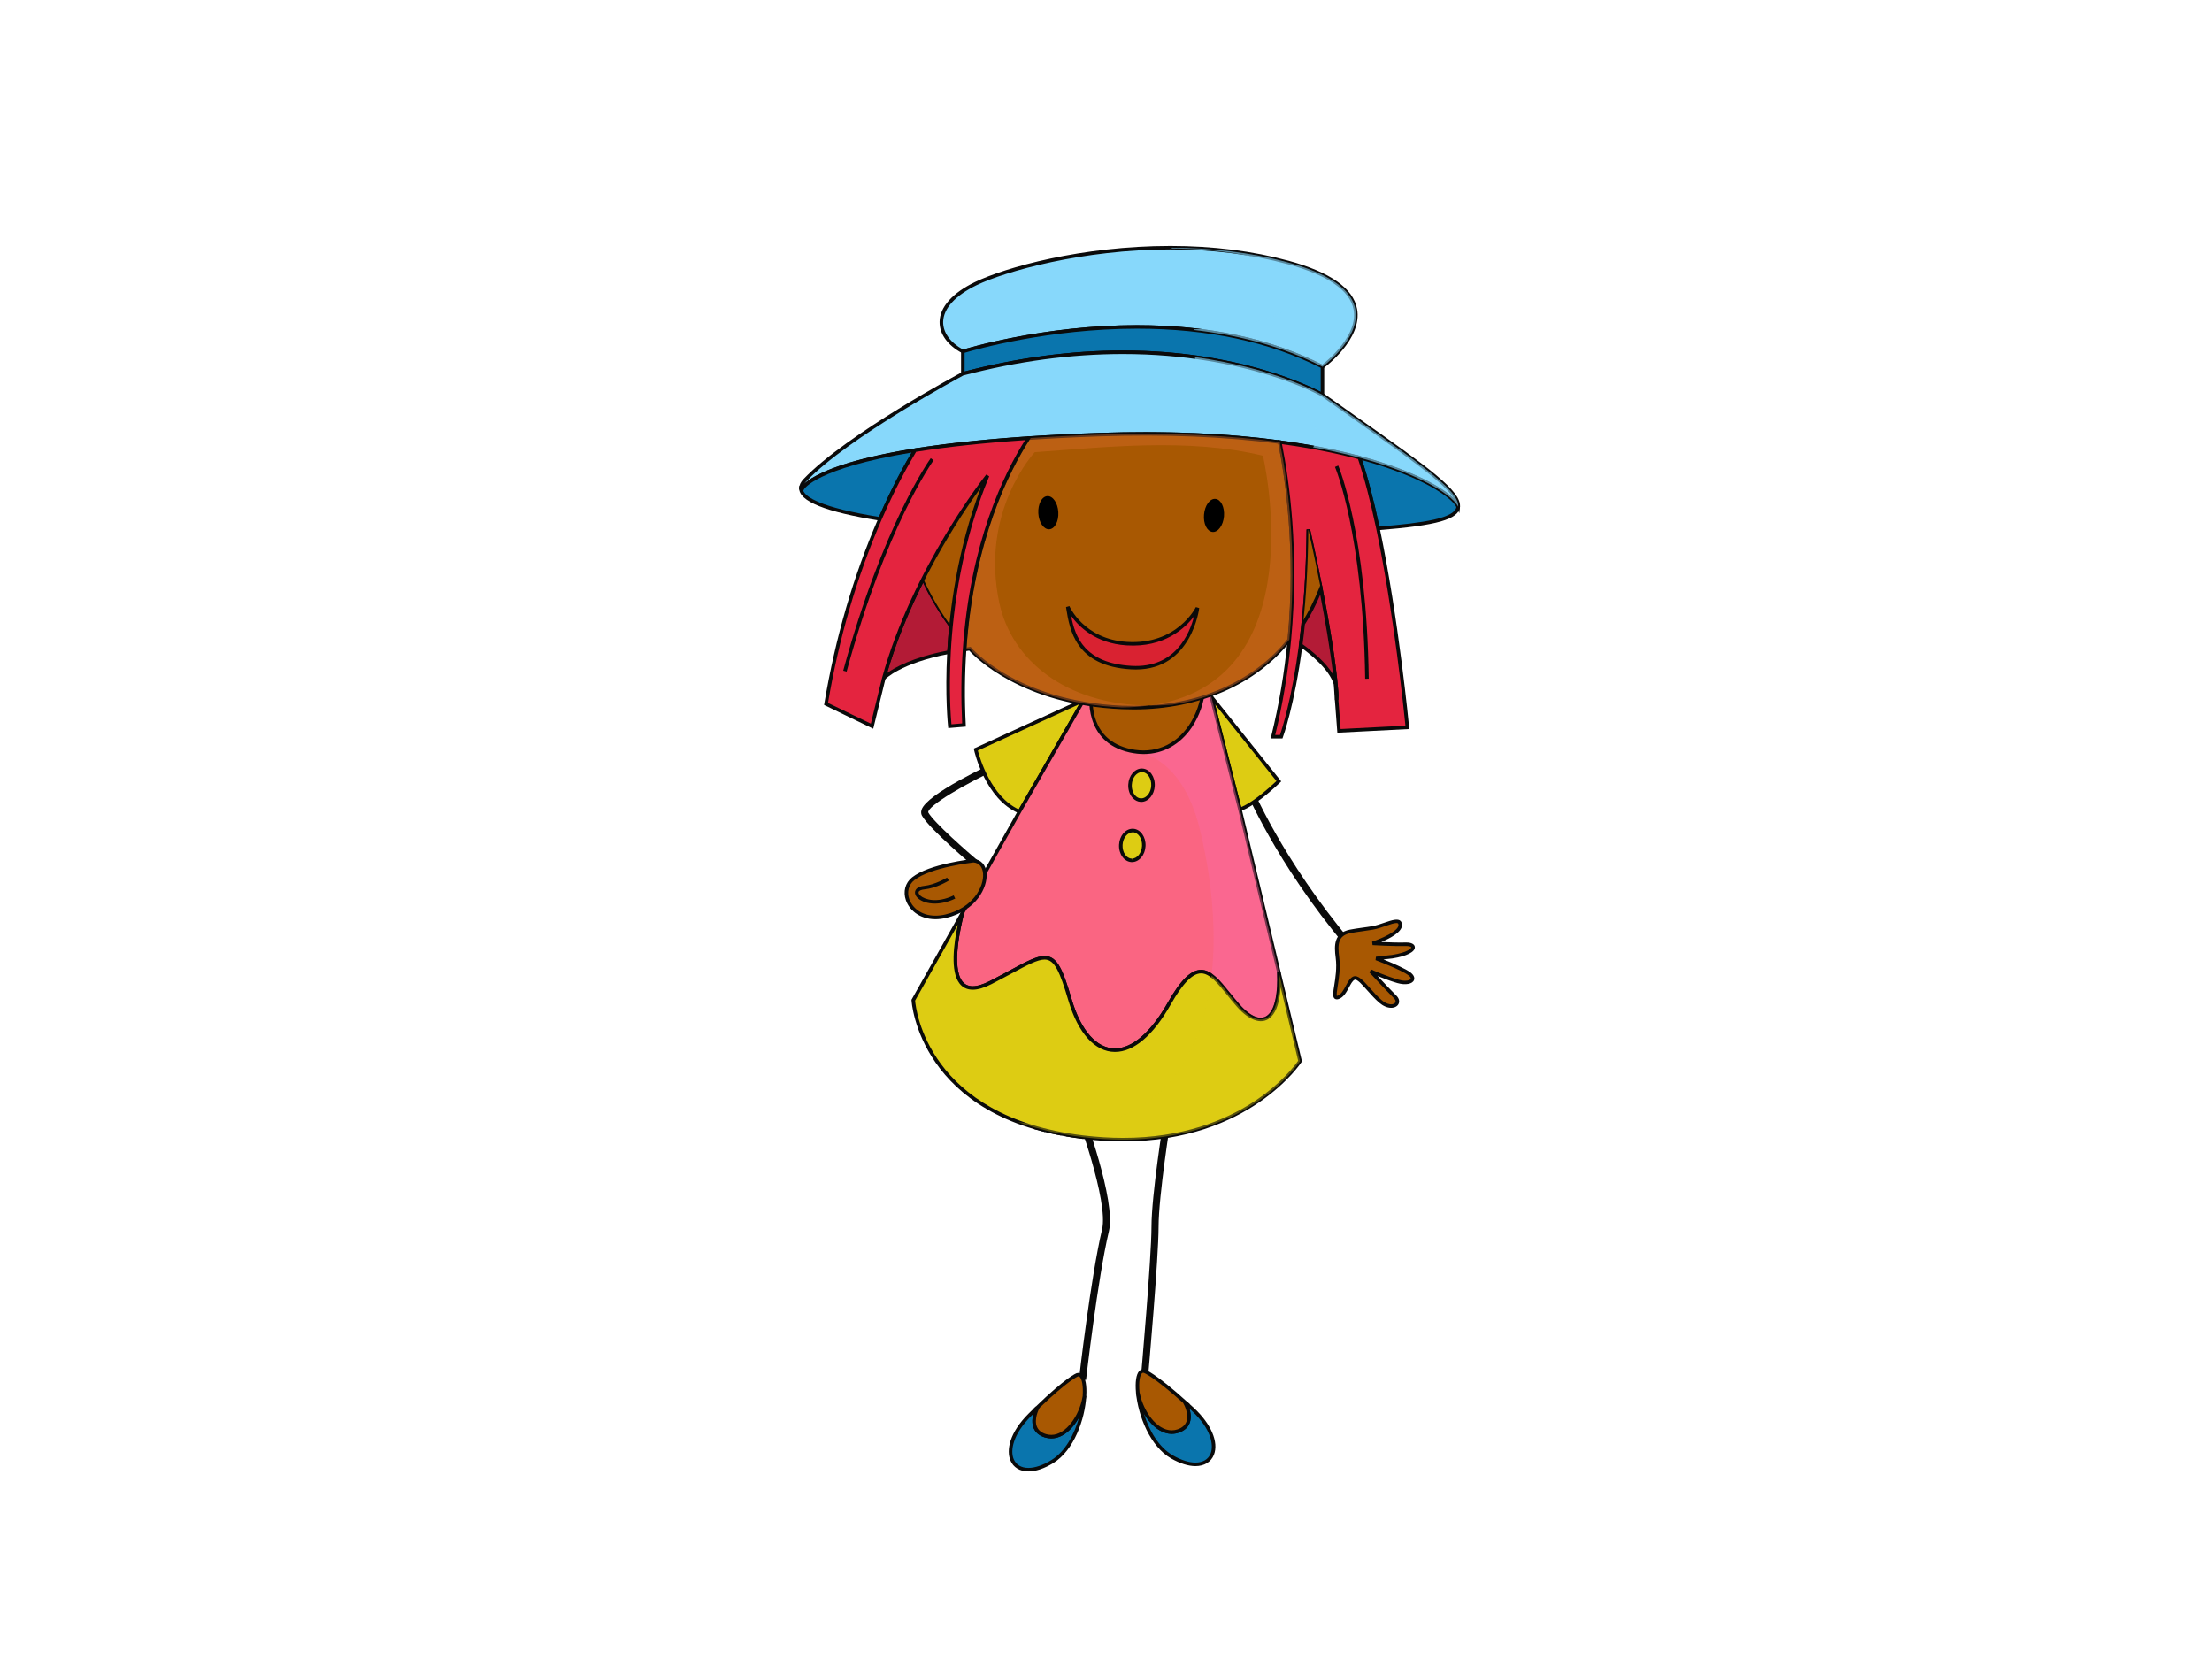 <?xml version="1.0" encoding="utf-8"?>
<!-- Generator: Adobe Illustrator 17.0.0, SVG Export Plug-In . SVG Version: 6.00 Build 0)  -->
<!DOCTYPE svg PUBLIC "-//W3C//DTD SVG 1.1//EN" "http://www.w3.org/Graphics/SVG/1.1/DTD/svg11.dtd">
<svg version="1.1" id="Layer_1" xmlns="http://www.w3.org/2000/svg" xmlns:xlink="http://www.w3.org/1999/xlink" x="0px" y="0px"
	 width="800px" height="600px" viewBox="0 0 800 600" enable-background="new 0 0 800 600" xml:space="preserve">
<g>
	<g>
		<g>
			<g>
				<path fill="#0A0A0A" d="M486.697,342.215c-25.423-30.292-36.348-56.818-36.462-57.089l2.374-0.952
					c0.109,0.265,10.895,26.453,36.053,56.414L486.697,342.215L486.697,342.215z"/>
			</g>
			<g>
				<path fill="#0A0A0A" d="M352.936,313.996c-0.687-0.578-16.842-14.185-19.488-18.993c-0.241-0.452-0.47-1.199-0.145-2.169
					c1.904-5.713,24.387-16.186,28.87-18.228l1.079,2.308c-14.986,6.821-27.858,14.715-27.55,16.89
					c1.995,3.634,14.312,14.407,18.879,18.258L352.936,313.996L352.936,313.996z"/>
			</g>
			<g>
				<g>
					<path fill="#0A0A0A" d="M392.779,499.074l-2.537-0.296c0.036-0.355,4.218-36.775,8.334-54.136
						c2.447-10.292-9.436-42.139-9.551-42.458l2.392-0.892c0.5,1.344,12.263,32.895,9.648,43.934
						C396.979,462.443,392.821,498.712,392.779,499.074L392.779,499.074z"/>
				</g>
				<g>
					<path fill="#0A0A0A" d="M415.171,498.405l-2.555-0.223c0.036-0.428,3.832-43.266,3.832-54.516
						c0-11.401,4.321-38.445,4.501-39.583l2.524,0.391c-0.048,0.283-4.459,27.984-4.459,39.192
						C419.015,455.031,415.327,496.639,415.171,498.405L415.171,498.405z"/>
				</g>
				<g>
					<g>
						<path fill="#0A75AD" d="M378.064,519.254c-6.821-2.115-2.983-9.738-2.983-9.738l-0.296-0.097
							c-0.723,0.699-1.47,1.435-2.26,2.218c-13.227,13.125-6.327,25.827,8.105,16.933c7.58-4.67,11.148-16.023,11.6-23.718
							c-0.037,0.144-0.067,0.283-0.091,0.434C390.869,512.909,384.891,521.375,378.064,519.254z"/>
						<path fill="#0A0A0A" d="M371.942,532.173c-3.08,0-5.466-1.446-6.508-3.977c-1.488-3.561-0.525-9.901,6.641-17.017
							c0.789-0.777,1.536-1.512,2.26-2.211l0.271-0.259l1.392,0.422l-0.338,0.674c-0.018,0.03-1.772,3.579-0.621,6.243
							c0.531,1.223,1.609,2.103,3.218,2.603c0.645,0.193,1.301,0.296,1.952,0.296c5.381,0,10.19-7.123,11.304-13.769
							c0.012-0.108,0.036-0.205,0.054-0.307h0.03c0-0.018,0-0.036,0-0.054l1.272,0.078c-0.488,8.436-4.429,19.608-11.901,24.224
							C377.72,531.119,374.599,532.173,371.942,532.173z M373.749,511.324c-0.253,0.247-0.512,0.5-0.765,0.753
							c-6.737,6.689-7.641,12.6-6.375,15.631c0.868,2.061,2.76,3.194,5.333,3.194c2.41,0,5.297-0.989,8.352-2.869
							c4.959-3.061,8.291-9.261,10.003-15.498c-2.344,4.339-5.983,7.683-10.087,7.683c-0.777,0-1.567-0.12-2.326-0.355
							c-1.995-0.621-3.344-1.735-4.026-3.314C373.104,514.765,373.358,512.776,373.749,511.324z"/>
					</g>
					<g>
						<path fill="#A85802" d="M389.579,497.236c0,0-3.387,1.139-14.794,12.184l0.296,0.097c0,0-3.839,7.622,2.983,9.738
							c6.827,2.121,12.805-6.345,14.076-13.968c0.024-0.151,0.054-0.289,0.091-0.434
							C392.52,499.996,391.556,496.579,389.579,497.236z"/>
						<path fill="#0A0A0A" d="M380.209,520.218L380.209,520.218c-0.777,0-1.567-0.12-2.326-0.355
							c-1.995-0.621-3.344-1.735-4.026-3.314c-1.048-2.464-0.157-5.351,0.356-6.634l-0.65-0.205l0.771-0.741
							c11.376-11.033,14.902-12.28,15.052-12.335c0.789-0.247,1.536-0.06,2.097,0.542c1.108,1.157,1.602,3.965,1.386,7.719
							l-0.091,0.483C391.58,512.517,386.434,520.218,380.209,520.218z M375.991,509.143l-0.331,0.663
							c-0.018,0.03-1.772,3.579-0.621,6.243c0.531,1.223,1.609,2.103,3.218,2.603c0.645,0.193,1.301,0.296,1.952,0.296
							c5.381,0,10.19-7.116,11.304-13.769c0.012-0.108,0.036-0.205,0.054-0.307c0.259-4.001-0.355-6.134-1.012-6.833
							c-0.362-0.379-0.549-0.277-0.766-0.199C389.76,497.85,386.41,499.128,375.991,509.143z"/>
					</g>
				</g>
				<g>
					<g>
						<path fill="#0A75AD" d="M426.126,517.531c6.755-2.344,2.658-9.84,2.658-9.84l0.289-0.097c0.747,0.669,1.519,1.38,2.338,2.134
							c13.66,12.666,7.206,25.604-7.521,17.198c-7.737-4.405-11.69-15.625-12.413-23.308c0.037,0.139,0.072,0.283,0.109,0.422
							C413.122,511.613,419.377,519.881,426.126,517.531z"/>
						<path fill="#0A0A0A" d="M432.339,530.239c-2.573,0-5.599-0.958-8.768-2.754c-7.623-4.351-11.937-15.396-12.727-23.82
							l1.265-0.181l0.102,0.422c1.307,6.454,6.098,13.395,11.552,13.395l0,0c0.729,0,1.44-0.126,2.151-0.368
							c1.591-0.56,2.651-1.47,3.14-2.706c1.048-2.711-0.826-6.195-0.843-6.23l-0.356-0.657l1.374-0.47l0.278,0.253
							c0.747,0.675,1.524,1.386,2.338,2.133c6.164,5.724,8.984,12.347,7.182,16.884
							C437.991,528.751,435.562,530.239,432.339,530.239L432.339,530.239z M413.671,511.18c1.904,6.188,5.447,12.299,10.539,15.197
							c2.971,1.693,5.79,2.597,8.129,2.591c2.699,0,4.657-1.163,5.501-3.284c1.217-3.073,0.151-8.985-6.858-15.498
							c-0.271-0.241-0.548-0.488-0.807-0.729c0.44,1.44,0.765,3.417,0.066,5.225c-0.621,1.603-1.94,2.772-3.905,3.453
							c-0.837,0.289-1.699,0.434-2.573,0.434l0,0C419.763,518.567,416.105,515.356,413.671,511.18z"/>
					</g>
					<g>
						<path fill="#A85802" d="M413.869,495.922c0,0,3.429,1.001,15.203,11.672l-0.289,0.097c0,0,4.097,7.496-2.658,9.84
							c-6.749,2.35-13.004-5.917-14.54-13.492c-0.036-0.139-0.072-0.283-0.109-0.422
							C411.019,498.773,411.863,495.326,413.869,495.922z"/>
						<path fill="#0A0A0A" d="M423.764,518.567c-6.104,0-11.401-7.466-12.811-14.396l-0.102-0.422
							c-0.355-3.844,0.054-6.683,1.139-7.864c0.543-0.603,1.277-0.802,2.061-0.584c0.144,0.048,3.706,1.181,15.462,11.823
							l0.79,0.723l-0.639,0.217c0.56,1.278,1.543,4.116,0.578,6.617c-0.621,1.603-1.94,2.772-3.905,3.453
							C425.499,518.422,424.637,518.567,423.764,518.567z M413.429,496.483c-0.115,0-0.289,0.03-0.494,0.259
							c-0.639,0.693-1.193,2.85-0.813,6.821l0.09,0.344c1.307,6.454,6.098,13.395,11.552,13.395c0.729,0,1.44-0.126,2.151-0.368
							c1.591-0.56,2.651-1.47,3.14-2.706c1.048-2.711-0.826-6.195-0.843-6.23l-0.349-0.639
							c-10.756-9.66-14.149-10.822-14.179-10.835C413.586,496.501,413.508,496.483,413.429,496.483z"/>
					</g>
				</g>
			</g>
			<g>
				<g>
					<g>
						<path fill="#DDCC13" d="M462.504,282.535l-24.399-30.502l10.334,40.668C448.439,292.701,452.7,291.857,462.504,282.535z"/>
						<path fill="#0A0A0A" d="M447.97,293.448l-10.491-41.271l1.12-0.536l24.773,30.955l-0.416,0.404
							c-9.834,9.328-14.209,10.28-14.39,10.316L447.97,293.448z M439.455,254.732l9.436,37.149
							c1.434-0.566,5.519-2.603,12.757-9.407L439.455,254.732z"/>
					</g>
					<g>
						<path fill="#DDCC13" d="M352.9,271.098c0,0,3.851,17.361,15.794,22.446l23.163-40.265L352.9,271.098z"/>
						<path fill="#0A0A0A" d="M368.964,294.358l-0.524-0.235c-12.106-5.14-16.005-22.163-16.155-22.886l-0.114-0.494l0.47-0.217
							l40.771-18.662L368.964,294.358z M353.647,271.46c0.735,2.79,4.773,16.607,14.776,21.265l21.898-38.041L353.647,271.46z"/>
					</g>
				</g>
				<g>
					<path fill="#FA6582" d="M358.239,355.376c21.109-10.804,22.392-15.245,28.791,6.345c6.399,21.603,21.747,26.044,35.811,1.272
						c11.678-20.548,15.999-9.527,24.947,0.632c8.484,9.635,15.546,5.598,14.727-11.979l-14.077-58.945l-10.334-40.668l-0.325-0.41
						l-2.989-11.858l-56.727-6.345l4.537,9.376l3.14-2.609l8.533,8.894l-25.58,44.465l-20.638,36.655
						C345.988,338.069,340.179,364.607,358.239,355.376z"/>
					<path fill="#0A0A0A" d="M403.239,380.449c-7.201,0-13.341-6.761-16.83-18.548c-3.109-10.485-4.995-14.871-8.599-14.871
						c-2.585,0-6.309,2-11.961,5.043c-2.139,1.151-4.556,2.447-7.316,3.869c-2.603,1.325-4.863,2-6.731,2l0,0
						c-2.007,0-3.621-0.759-4.778-2.247c-4.266-5.46-1.133-19.759,0.41-25.652l0.061-0.151l20.638-36.655l25.351-44.055
						l-7.791-8.123l-3.308,2.742l-5.394-11.154l58.312,6.538l3.061,12.155l0.362,0.542l10.334,40.663l14.088,58.957
						c0.368,7.954-0.789,13.51-3.344,16.167c-2.988,3.115-7.689,1.826-12.491-3.628c-1.259-1.428-2.41-2.85-3.531-4.242
						c-3.362-4.164-6.273-7.767-9.388-7.767c-3.128,0-6.623,3.586-10.992,11.275C417.033,374.526,410.061,380.449,403.239,380.449z
						 M377.81,345.752c4.646,0,6.647,5.068,9.822,15.8c3.327,11.202,9.015,17.631,15.607,17.631c6.249,0,13.004-5.863,19.054-16.505
						c4.688-8.238,8.418-11.913,12.1-11.913c3.724,0,6.809,3.821,10.388,8.244c1.108,1.374,2.253,2.796,3.5,4.206
						c4.213,4.778,8.099,6.177,10.6,3.573c2.272-2.356,3.338-7.731,2.995-15.119l-14.064-58.824l-10.298-40.524l-0.355-0.542
						l-2.887-11.431l-55.124-6.17l3.67,7.598l2.977-2.452l9.273,9.659l-25.826,44.875l-20.59,36.589
						c-1.182,4.543-4.616,19.337-0.609,24.477c0.91,1.169,2.145,1.747,3.76,1.747l0,0c1.669,0,3.73-0.627,6.14-1.856
						c2.748-1.41,5.164-2.712,7.292-3.857C371.267,347.711,374.894,345.752,377.81,345.752z"/>
				</g>
				<g opacity="0.43">
					<g>
						<path fill="#FA6AA2" d="M462.516,351.645l-14.077-58.945l-10.334-40.668l-0.325-0.41l-2.989-11.858l-26.827-3.001
							l0.813,34.763c0,0,18.095-0.584,25.158,28.382c13.637,55.896,1.712,117.715-65.675,105.856
							c-0.054-0.006-0.102-0.006-0.169-0.018c6.647,2.489,14.45,4.429,23.627,5.519c56.721,6.779,78.468-27.52,78.468-27.52
							L462.516,351.645z"/>
					</g>
				</g>
				<g>
					<path fill="#A85802" d="M433.085,233.419l-38.385,17.354c0,0-2.609,17.137,14.077,20.752
						C429.247,275.973,440.756,252.044,433.085,233.419z"/>
					<path fill="#0A0A0A" d="M413.647,272.707L413.647,272.707c-1.621,0-3.32-0.199-5.014-0.56
						c-17.066-3.706-14.589-21.283-14.565-21.464l0.054-0.344l0.313-0.144l38.987-17.631l0.247,0.615
						c4.043,9.792,3.001,21.524-2.633,29.87C426.831,269.266,420.654,272.707,413.647,272.707z M395.291,251.207
						c-0.277,2.434-1.199,16.481,13.625,19.692c8.466,1.844,16.167-1.326,21.06-8.557c5.291-7.834,6.351-18.777,2.76-28.075
						L395.291,251.207z"/>
				</g>
				<g>
					<g>
						<g>
							<g>
								<path fill="#87D8FB" d="M478.291,132.631c0,0,34.118-24.984-12.371-37.686c-46.483-12.708-97.576,0.151-113.014,7.617
									c-16.631,8.044-14.926,19.054-4.694,24.561C348.212,127.123,421.992,103.833,478.291,132.631z"/>
								<path fill="#0A0A0A" d="M478.352,133.372l-0.356-0.181c-18.59-9.502-41.06-14.323-66.785-14.323
									c-34.311,0-62.512,8.774-62.801,8.864l-0.259,0.078l-0.235-0.133c-5.242-2.814-8.189-6.953-8.099-11.352
									c0.115-5.303,4.664-10.395,12.817-14.336c10.846-5.248,38.607-13.052,70.647-13.052c15.318,0,29.719,1.814,42.814,5.387
									c15.004,4.097,23.32,9.942,24.7,17.384c2.042,10.919-11.539,21.006-12.124,21.428L478.352,133.372z M411.212,117.59
									c25.767,0,48.309,4.814,67.007,14.287c2.025-1.567,13.052-10.672,11.323-19.945c-1.302-6.906-9.298-12.419-23.79-16.378
									c-12.974-3.549-27.267-5.351-42.47-5.351c-31.6,0-59.765,7.93-70.099,12.938c-7.677,3.712-11.973,8.412-12.082,13.226
									c-0.085,3.826,2.531,7.49,7.189,10.07C351.243,125.544,378.479,117.59,411.212,117.59z"/>
							</g>
							<g>
								<path fill="#0A75AD" d="M478.291,142.796v-10.165c-56.299-28.798-130.079-5.508-130.079-5.508v8.057
									C428.825,113.998,478.291,142.796,478.291,142.796z"/>
								<path fill="#0A0A0A" d="M478.924,143.899l-0.952-0.56c-0.265-0.151-26.851-15.3-71.858-15.3
									c-18.729,0-38.156,2.603-57.734,7.749l-0.802,0.205v-9.334l0.446-0.133c0.283-0.096,28.665-8.936,63.187-8.936
									c25.936,0,48.605,4.875,67.375,14.474l0.338,0.181V143.899z M406.114,126.761c40.59,0,66.356,12.263,71.532,14.968v-8.713
									c-18.517-9.388-40.873-14.149-66.435-14.149c-31.955,0-58.613,7.611-62.355,8.726v6.755
									C368.271,129.317,387.525,126.761,406.114,126.761z"/>
							</g>
						</g>
						<g>
							<path fill="#87D8FB" d="M478.291,142.796c0,0-49.466-28.798-130.079-7.616c0,0-41.362,22.006-57.143,38.523
								c-0.934,0.982-1.38,1.928-1.398,2.85l0.548,0.121c0,0,7.671-16.101,107.465-19.488
								c89.568-3.037,126.206,18.819,129.694,26.079C528.041,176.909,510.156,165.483,478.291,142.796z"/>
							<path fill="#0A0A0A" d="M527.788,185.579l-0.988-2.037c-3.332-6.947-36.191-26.001-112.478-26.001
								c-5.393,0-10.979,0.09-16.613,0.277c-98.263,3.344-106.838,18.969-106.91,19.12l-0.223,0.458l-1.554-0.332l0.006-0.53
								c0.018-1.091,0.548-2.187,1.573-3.266c15.673-16.402,56.908-38.445,57.317-38.662c19.825-5.218,39.361-7.846,58.198-7.846
								c45.374,0,72.225,15.33,72.503,15.48c4.778,3.404,9.201,6.532,13.305,9.419c24.429,17.246,36.691,25.899,36.095,31.666
								L527.788,185.579z M414.321,156.27c68.978,0,102.885,15.757,111.604,24.158c-3.236-5.496-15.848-14.39-34.745-27.731
								c-4.104-2.898-8.533-6.02-13.263-9.388c-0.211-0.12-26.803-15.269-71.804-15.269c-18.729,0-38.156,2.603-57.734,7.749
								c-0.271,0.163-41.325,22.103-56.848,38.354c-0.235,0.253-0.44,0.494-0.608,0.747c4.573-4.164,24.495-15.553,106.741-18.337
								C403.306,156.36,408.916,156.27,414.321,156.27z"/>
						</g>
						<g>
							<g>
								<path fill="#0A75AD" d="M290.219,176.674l-0.548-0.121c-0.085,4.592,11.057,8.31,28.604,11.106
									c4.863-11.178,9.454-19.517,12.666-24.826C294.064,168.725,290.219,176.674,290.219,176.674z"/>
								<path fill="#0A0A0A" d="M318.667,188.37l-0.494-0.078c-19.686-3.146-29.22-6.984-29.147-11.757l0.012-0.771l0.892,0.193
									c1.367-1.784,8.557-8.581,40.915-13.757l1.35-0.217l-0.711,1.169c-3.025,5.014-7.67,13.389-12.624,24.76L318.667,188.37z
									 M290.448,177.36c0.85,2.35,6.008,6.128,27.436,9.593c4.532-10.371,8.81-18.216,11.799-23.278
									c-34.516,5.689-38.849,13.203-38.891,13.275l-0.229,0.434L290.448,177.36z"/>
							</g>
							<g>
								<path fill="#0A75AD" d="M527.378,183.265c-1.826-3.814-12.805-11.636-35.739-17.776c2.501,7.351,4.736,16.222,6.707,25.622
									C517.73,189.575,526.926,187.616,527.378,183.265z"/>
								<path fill="#0A0A0A" d="M497.839,191.792l-0.109-0.555c-2.151-10.202-4.399-18.795-6.695-25.538l-0.379-1.132l1.157,0.307
									c21.633,5.797,33.902,13.455,36.143,18.113l0.078,0.168l-0.018,0.169c-0.47,4.519-8.219,6.725-29.611,8.418L497.839,191.792
									z M492.621,166.418c2.133,6.489,4.236,14.558,6.249,24.018c16.204-1.314,27.128-3.031,27.852-7.068
									C524.75,179.698,514.205,172.347,492.621,166.418z"/>
							</g>
						</g>
						<g>
							<g>
								<path fill="#A85802" d="M462.841,159.886c-17.577-2.35-39.114-3.579-65.158-2.7c-9.37,0.319-17.915,0.753-25.73,1.271
									c-7.424,11.461-20.385,36.715-23.103,76.45c0.645-0.078,1.253-0.187,1.922-0.271c0,0,16.204,19.53,55.022,21.223
									c26.647,1.157,48.05-8.665,60.511-24.537C469.41,198.481,465.3,171.895,462.841,159.886z"/>
								<path fill="#0A0A0A" d="M410.019,256.582L410.019,256.582c-1.404,0-2.832-0.03-4.255-0.091
									c-36.161-1.573-53.075-18.801-55.239-21.187c-0.302,0.048-0.597,0.091-0.886,0.139l-1.482,0.205l0.054-0.777
									c2.729-39.855,15.709-65.193,23.205-76.751l0.175-0.277l0.314-0.024c8.087-0.524,16.752-0.958,25.76-1.266
									c23.826-0.807,45.869,0.102,65.26,2.706l0.446,0.06l0.09,0.434c2.621,12.769,6.556,39.035,3.483,71.629l-0.018,0.193
									l-0.109,0.133C454.405,247.519,433.694,256.582,410.019,256.582z M351.056,233.961l0.217,0.278
									c0.151,0.193,16.51,19.331,54.552,20.988c1.41,0.06,2.808,0.085,4.194,0.085c23.205,0,43.488-8.822,55.672-24.23
									c2.983-31.979-0.789-57.799-3.392-70.623c-19.21-2.537-41.03-3.434-64.591-2.639c-8.876,0.301-17.414,0.729-25.393,1.253
									c-7.4,11.497-19.976,36.282-22.771,75.1c0.379-0.06,0.753-0.109,1.151-0.168L351.056,233.961z"/>
							</g>
							<g>
								<path fill="#E4243F" d="M498.345,191.111c-1.97-9.4-4.206-18.27-6.707-25.622c-8.068-2.163-17.644-4.11-28.798-5.604
									c2.459,12.01,6.568,38.595,3.465,71.436c-1.036,11.106-2.892,22.916-5.929,35.119h2.995c0,0,4.145-11.064,7.044-33.154
									c1.464-11.142,2.615-25.056,2.753-41.796c0,0,8.533,36.842,10.238,58.867c0.072,0.922,0.06,1.85,0.006,2.778l0.844,11.196
									l24.742-1.271C508.999,263.06,505.287,224.018,498.345,191.111z"/>
								<path fill="#0A0A0A" d="M463.811,267.079h-4.254l0.199-0.789c2.796-11.274,4.797-23.055,5.917-35.016
									c3.043-32.437-0.862-58.571-3.459-71.256l-0.181-0.874l0.892,0.115c10.491,1.404,20.217,3.296,28.887,5.616l0.32,0.09
									l0.114,0.32c2.302,6.797,4.568,15.438,6.737,25.7c6.858,32.563,10.606,71.623,10.642,72.015l0.078,0.663l-26.038,1.332
									l-0.892-11.804c0.06-1.145,0.06-2.007-0.006-2.784c-1.301-16.782-6.628-42.482-9.033-53.486
									c-0.295,12.841-1.187,25.074-2.687,36.438c-2.88,21.922-7.044,33.19-7.086,33.304L463.811,267.079z M461.202,265.814h1.717
									c0.759-2.206,4.314-13.191,6.869-32.612c1.693-12.914,2.621-26.948,2.742-41.717l1.272-0.139
									c0.085,0.373,8.563,37.137,10.238,58.963c0.078,0.831,0.078,1.747,0.012,2.85l0.802,10.503l23.44-1.199
									c-0.524-5.273-4.218-41.054-10.563-71.226c-2.115-10.039-4.332-18.529-6.586-25.218c-8.285-2.205-17.529-4.019-27.502-5.387
									c2.615,13.07,6.303,38.884,3.302,70.749C465.842,243.138,463.908,254.72,461.202,265.814z"/>
							</g>
						</g>
						<g>
							<g>
								<path fill="#B31B36" d="M319.637,245.272c0,0,5.339-5.948,23.585-9.443c0.162-2.947,0.397-6.074,0.723-9.346
									c-5.797-7.846-9.316-15.553-10.07-17.252C328.471,219.896,323.241,232.195,319.637,245.272z"/>
								<path fill="#0A0A0A" d="M320.119,245.693l-1.09-0.584c3.199-11.624,8.002-23.79,14.281-36.167l0.615-1.206l0.542,1.248
									c0.645,1.482,4.176,9.243,9.985,17.113l0.139,0.199l-0.019,0.234c-0.313,3.206-0.554,6.351-0.705,9.334l-0.036,0.507
									l-0.482,0.09C325.603,239.848,320.167,245.639,320.119,245.693z M333.852,210.719c-5.586,11.166-9.96,22.163-13.028,32.708
									c2.711-1.988,9.105-5.634,21.784-8.123c0.15-2.784,0.379-5.682,0.674-8.647
									C338.432,220.053,335.178,213.546,333.852,210.719z"/>
							</g>
							<g>
								<path fill="#FFD9B5" d="M333.876,209.231c0.754,1.699,4.272,9.406,10.07,17.252c1.554-15.884,5.188-35.233,13.226-54.473
									C357.172,172.009,345.121,187.074,333.876,209.231z"/>
								<path fill="#0A0A0A" d="M344.404,228.188l-0.976-1.338c-5.9-7.972-9.473-15.866-10.129-17.367l-0.126-0.271l0.138-0.271
									c11.142-21.958,23.248-37.179,23.368-37.324l1.085,0.633c-6.822,16.33-11.262,34.6-13.191,54.28L344.404,228.188z
									 M334.593,209.249c0.832,1.874,3.929,8.496,8.882,15.486c1.832-17.414,5.634-33.696,11.317-48.508
									C350.574,182.018,342.354,193.985,334.593,209.249z"/>
							</g>
						</g>
						<g>
							<g>
								<path fill="#FFD9B5" d="M473.169,191.491c-0.108,13.107-0.837,24.453-1.862,34.107c2.645-4.122,4.754-8.575,6.381-12.709
									C475.333,200.819,473.169,191.491,473.169,191.491z"/>
								<path fill="#0A0A0A" d="M471.862,225.947l-1.181-0.41c1.127-10.762,1.754-22.224,1.85-34.052l1.272-0.139
									c0.024,0.096,2.181,9.485,4.525,21.428l0.03,0.175l-0.067,0.175C476.375,217.939,474.212,222.247,471.862,225.947z
									 M473.736,196.908c-0.205,8.954-0.705,17.631-1.5,25.947c1.729-3.007,3.332-6.369,4.796-10.021
									C475.779,206.423,474.574,200.77,473.736,196.908z"/>
							</g>
							<g>
								<path fill="#A85802" d="M333.876,209.231c0.754,1.699,4.272,9.406,10.07,17.252c1.554-15.884,5.188-35.233,13.226-54.473
									C357.172,172.009,345.121,187.074,333.876,209.231z"/>
							</g>
							<g>
								<path fill="#A85802" d="M473.169,191.491c-0.108,13.107-0.837,24.453-1.862,34.107c2.645-4.122,4.754-8.575,6.381-12.709
									C475.333,200.819,473.169,191.491,473.169,191.491z"/>
							</g>
							<g>
								<path fill="#B31B36" d="M483.407,250.357c-0.844-10.949-3.368-25.544-5.718-37.469c-1.627,4.134-3.736,8.587-6.381,12.709
									c-0.283,2.687-0.573,5.266-0.892,7.689c4.254,3.037,10.858,8.466,12.564,14.1l0.434,5.749
									C483.468,252.207,483.48,251.279,483.407,250.357z"/>
								<path fill="#0A0A0A" d="M482.775,253.19l-0.422-5.749c-1.657-5.405-8.424-10.877-12.311-13.642l-0.313-0.217l0.06-0.379
									c0.307-2.423,0.602-4.989,0.892-7.665l0.096-0.277c2.308-3.621,4.435-7.87,6.322-12.594l0.813-2.031l0.416,2.139
									c2.121,10.852,4.839,26.17,5.713,37.535c0.078,0.831,0.078,1.747,0.012,2.85L482.775,253.19z M471.097,232.991
									c3.887,2.802,8.502,6.719,11.04,10.985c-1.103-9.43-3.007-20.271-4.664-28.864c-1.675,3.959-3.537,7.556-5.538,10.701
									C471.681,228.315,471.398,230.719,471.097,232.991z"/>
							</g>
						</g>
						<g>
							<path fill="#D92231" d="M386.174,219.433c0,0,5.104,12.298,21.326,13.347c18.758,1.2,25.585-12.943,25.585-12.943
								s-2.561,22.82-23.892,21.627C389.181,240.336,387.452,227.447,386.174,219.433z"/>
							<path fill="#0A0A0A" d="M410.808,242.132c-0.536,0-1.085-0.006-1.645-0.043c-20.217-1.133-22.307-14.305-23.567-22.175
								l-0.054-0.374l1.223-0.343c0.048,0.114,5.17,11.955,20.771,12.949c18.15,1.163,24.905-12.456,24.971-12.582l1.211,0.344
								C433.694,220.131,430.995,242.132,410.808,242.132z M387.373,222.723c1.464,7.688,4.965,17.161,21.862,18.101
								c15.878,0.922,21.048-11.792,22.603-17.909c-3.175,4.17-10.696,11.371-24.381,10.497
								C396.165,232.696,390.098,226.531,387.373,222.723z"/>
						</g>
						<g>
							<path d="M442.673,186.725c-0.289,3.296-2.145,5.833-4.128,5.664c-2-0.175-3.392-2.983-3.097-6.278
								c0.277-3.314,2.121-5.851,4.121-5.682C441.558,180.596,442.944,183.416,442.673,186.725z"/>
						</g>
						<g>
							<path d="M382.752,185.224c0.193,3.302-1.271,6.08-3.272,6.195c-1.994,0.109-3.778-2.489-3.959-5.785
								c-0.186-3.308,1.272-6.086,3.266-6.206C380.781,179.313,382.571,181.91,382.752,185.224z"/>
						</g>
						<g opacity="0.44">
							<path fill="#D76B2A" d="M462.841,159.886c-17.577-2.35-39.114-3.579-65.158-2.7c-9.37,0.319-17.915,0.753-25.73,1.271
								c-7.424,11.461-20.385,36.715-23.103,76.45c0.645-0.078,1.253-0.187,1.922-0.271c0,0,16.204,19.53,55.022,21.223
								c3.453-0.024,6.641-0.296,9.689-0.693c-30.292-0.313-49.641-16.613-54.046-36.992c-7.182-33.293,12.787-54.636,12.787-54.636
								c24.778-1.718,55.462-5.333,82.536,1.283c0,0,19.638,82.409-41.277,90.345c2.766,0.03,5.604-0.078,8.539-0.313
								c18.174-2.917,32.823-11.473,42.283-23.531C469.41,198.481,465.3,171.895,462.841,159.886z"/>
						</g>
						<g>
							<path fill="#E4243F" d="M371.953,158.457c-16.908,1.127-30.34,2.664-41.012,4.375c-3.212,5.309-7.803,13.648-12.666,24.826
								c-7.123,16.402-14.829,38.897-19.524,66.929l16.626,8.051l4.26-17.366c11.099-40.229,37.535-73.262,37.535-73.262
								c-9.702,23.2-13.01,46.604-13.95,63.82c-0.886,16.113,0.307,26.809,0.307,26.809l5.116-0.428
								c-0.5-9.756-0.379-18.849,0.205-27.303C351.568,195.173,364.53,169.918,371.953,158.457z"/>
							<path fill="#0A0A0A" d="M315.817,263.554l-17.776-8.605l0.078-0.464c3.995-23.838,10.581-46.405,19.572-67.073
								c4.965-11.443,9.641-19.861,12.703-24.905l0.144-0.265l0.307-0.042c11.672-1.868,25.495-3.339,41.06-4.381l1.277-0.085
								l-0.687,1.067c-7.43,11.455-20.295,36.577-23,76.148c-0.615,8.852-0.687,18.005-0.217,27.231l0.03,0.608l-6.357,0.531
								l-0.066-0.609c-0.012-0.109-1.181-10.937-0.307-26.917c0.826-15.016,3.633-37.173,12.214-59.559
								c-7.153,9.84-25.76,37.408-34.534,69.207L315.817,263.554z M356.678,171.618l1.085,0.633
								c-9.907,23.717-13.034,47.682-13.895,63.614c-0.759,13.715,0,23.592,0.234,26.092l3.875-0.326
								c-0.44-9.069-0.362-18.059,0.235-26.761c2.645-38.68,14.95-63.681,22.525-75.691c-14.89,1.013-28.141,2.429-39.409,4.224
								c-3.025,5.049-7.604,13.323-12.467,24.507c-8.888,20.445-15.414,42.747-19.403,66.314l15.492,7.49l4.074-16.589
								C330.02,205.217,356.407,171.943,356.678,171.618z"/>
						</g>
						<g>
							<path fill="#0A0A0A" d="M306.187,242.897l-1.229-0.331c14.359-52.859,31.479-76.625,31.654-76.854l1.037,0.747
								C337.474,166.695,320.487,190.292,306.187,242.897L306.187,242.897z"/>
						</g>
						<g>
							<path fill="#0A0A0A" d="M493.735,245.482c-0.722-52.364-10.816-76.377-10.919-76.606l1.181-0.506
								c0.096,0.241,10.292,24.447,11.027,77.094L493.735,245.482L493.735,245.482z"/>
						</g>
					</g>
					<g opacity="0.61">
						<g>
							<path fill="#87D8FB" d="M465.92,94.945c-13.962-3.82-28.333-5.315-42.042-5.363l-0.175,0.277c0,0,43.073-0.421,45.634,13.974
								c2.561,14.396-37.529,15.245-37.529,15.245l0.006,0.283c15.594,1.73,31.641,5.676,46.477,13.269
								C478.291,132.631,512.41,107.647,465.92,94.945z"/>
						</g>
						<g>
							<path fill="#87D8FB" d="M527.378,183.265c0.663-6.357-17.222-17.782-49.087-40.47c0,0-16.565-9.623-46.098-13.642l0.043,0.94
								c0,0,34.112,7.195,42.645,22.856c2.037,3.754,1.856,6.665,0,8.828C509.342,168.032,525.149,178.62,527.378,183.265z"/>
						</g>
					</g>
				</g>
			</g>
			<g>
				<g>
					<path fill="#A85802" d="M352.111,311.278c0,0-15.71,1.681-21.838,6.532c-6.116,4.851-0.391,16.391,11.732,13.546
						C357.239,327.795,359.546,311.797,352.111,311.278z"/>
					<path fill="#0A0A0A" d="M338.329,332.441L338.329,332.441c-6.116,0-9.581-3.67-10.684-6.809
						c-1.115-3.164-0.265-6.345,2.236-8.328c6.195-4.899,21.512-6.58,22.163-6.659c2.735,0.187,4.525,2.169,4.766,5.176
						c0.428,5.183-3.844,13.625-14.661,16.162C340.854,332.278,339.559,332.441,338.329,332.441z M352.068,311.911
						c-0.036,0.018-15.493,1.723-21.386,6.399c-2.055,1.627-2.759,4.272-1.831,6.905c0.97,2.742,4.031,5.954,9.478,5.954l0,0
						c1.139,0,2.314-0.145,3.531-0.428c10.081-2.362,14.058-10.087,13.672-14.818C355.34,313.514,354.081,312.062,352.068,311.911z"
						/>
				</g>
				<g>
					<g>
						<path fill="#A85802" d="M342.831,317.925c0,0-4.327,2.687-8.569,3.103c-6.797,0.669,0.109,8.563,10.931,3.386L342.831,317.925
							z"/>
					</g>
					<g>
						<path fill="#0A0A0A" d="M338.083,326.789c-2.609,0-4.719-0.753-5.984-1.838c-0.976-0.844-1.367-1.838-1.09-2.729
							c0.187-0.579,0.844-1.597,3.188-1.826c4.037-0.398,8.255-2.977,8.297-3.007l0.681,1.072c-0.187,0.12-4.508,2.766-8.846,3.194
							c-1.163,0.114-1.947,0.47-2.097,0.958c-0.126,0.368,0.151,0.892,0.711,1.38c1.428,1.241,5.79,2.814,11.967-0.157l0.56,1.145
							C342.789,326.265,340.258,326.789,338.083,326.789L338.083,326.789z"/>
					</g>
				</g>
			</g>
			<g>
				<path fill="#A85802" d="M504.534,360.491c-2.561-2.506-8.84-9.262-8.84-9.262s5.315,2.392,9.822,3.676
					c4.514,1.296,6.852-0.645,4.279-2.657c-2.573-2.013-12.088-5.604-12.088-5.604l5.821-0.645c8.773-1.374,9.165-4.616,4.875-4.495
					c-4.29,0.126-11.961-0.32-11.961-0.32s9.894-3.224,9.967-6.562c0.078-3.362-5.309,0.133-9.997,0.976
					c-2.284,0.404-5.959,0.795-8.11,1.248c-4.802,0.982-5.291,4.236-4.604,9.478c1.037,7.809-2.651,15.336,0.205,14.402
					c2.862-0.928,3.634-5.893,5.676-6.93c2.031-1.024,5.556,4.833,9.66,8.358C503.341,365.673,507.095,363.023,504.534,360.491z"/>
				<path fill="#0A0A0A" d="M503.124,364.487L503.124,364.487c-1.386,0-2.91-0.651-4.308-1.85c-1.525-1.32-2.995-2.959-4.29-4.411
					c-1.85-2.085-3.784-4.321-4.658-3.857c-0.717,0.362-1.332,1.501-1.983,2.717c-0.916,1.712-1.952,3.652-3.791,4.242
					c-0.783,0.265-1.325-0.036-1.548-0.295c-0.633-0.741-0.398-2.224,0-4.688c0.422-2.663,1-6.297,0.524-9.936
					c-0.591-4.501-0.687-8.997,5.104-10.19c1.217-0.247,2.904-0.488,4.532-0.717c1.295-0.181,2.579-0.349,3.585-0.536
					c1.494-0.265,3.103-0.826,4.525-1.314c2.688-0.928,4.797-1.525,5.724-0.566c0.35,0.355,0.524,0.886,0.507,1.549
					c-0.048,2.525-4.411,4.772-7.502,6.056c2.609,0.126,6.315,0.253,8.827,0.175h0.259c1.844,0,2.983,0.615,3.061,1.645
					c0.139,1.736-2.953,3.309-8.062,4.11l-3.296,0.373c3.025,1.211,8.038,3.338,9.858,4.754c1.464,1.151,1.386,2.17,1.211,2.669
					c-0.506,1.47-3.067,1.965-6.062,1.109c-2.458-0.705-5.17-1.747-7.134-2.549c2.06,2.212,5.164,5.49,6.773,7.068
					c0.946,0.922,1.259,1.983,0.88,2.917C505.468,363.908,504.426,364.487,503.124,364.487z M490.084,353.044
					c1.554,0,3.26,1.91,5.405,4.338c1.259,1.428,2.694,3.037,4.17,4.29c1.561,1.344,2.838,1.555,3.465,1.555l0,0
					c0.76,0,1.362-0.302,1.549-0.747c0.181-0.434-0.036-0.982-0.591-1.525c-2.543-2.513-8.798-9.243-8.864-9.31l0.735-1.006
					c0.048,0.03,5.345,2.405,9.744,3.658c0.91,0.259,1.747,0.398,2.495,0.398c1.211,0,1.886-0.362,2.013-0.687
					c0.102-0.307-0.205-0.795-0.808-1.259c-2.464-1.928-11.823-5.478-11.919-5.502l0.157-1.235l5.82-0.65
					c5.858-0.916,6.991-2.483,6.966-2.748c-0.006-0.108-0.452-0.476-1.79-0.476h-0.217c-4.261,0.126-11.95-0.32-12.01-0.325
					l-0.163-1.241c3.658-1.187,9.485-3.857,9.539-5.966c0.006-0.301-0.054-0.536-0.157-0.632c-0.12-0.121-0.368-0.151-0.548-0.151
					c-0.892,0-2.314,0.507-3.838,1.019c-1.464,0.518-3.122,1.096-4.719,1.38c-1.018,0.181-2.32,0.368-3.633,0.549
					c-1.615,0.223-3.278,0.458-4.459,0.687c-4.321,0.904-4.767,3.67-4.085,8.792c0.506,3.815-0.096,7.569-0.542,10.292
					c-0.235,1.494-0.524,3.338-0.283,3.67c-0.012-0.042,0.06-0.042,0.181-0.09c1.349-0.434,2.218-2.055,3.055-3.634
					c0.747-1.386,1.453-2.706,2.537-3.254C489.536,353.11,489.801,353.044,490.084,353.044z"/>
			</g>
		</g>
		<g>
			<g>
				<path fill="#DDCC13" d="M378.082,408.789c-1.338-0.338-2.634-0.681-3.905-1.049
					C375.448,408.108,376.738,408.451,378.082,408.789z"/>
				<path fill="#0A0A0A" d="M377.925,409.415c-1.356-0.338-2.651-0.693-3.923-1.061l0.367-1.223
					c1.242,0.362,2.525,0.711,3.845,1.042c0,0,0.006,0,0.018,0.006l0,0L377.925,409.415z"/>
			</g>
			<g>
				<path fill="#DDCC13" d="M391.718,411.265c-2.121-0.247-4.151-0.554-6.122-0.892
					C387.566,410.711,389.597,411.018,391.718,411.265z"/>
				<path fill="#0A0A0A" d="M391.64,411.898c-1.928-0.23-3.887-0.518-6.153-0.904l0.211-1.254c2.181,0.38,4.14,0.663,6.008,0.892
					c0.03,0,0.06,0.006,0.09,0.006l0,0L391.64,411.898z"/>
			</g>
			<g>
				<path fill="#DDCC13" d="M383.891,410.042c-1.404-0.253-2.772-0.531-4.098-0.832
					C381.119,409.511,382.487,409.789,383.891,410.042z"/>
				<path fill="#0A0A0A" d="M383.764,410.675L383.764,410.675L383.764,410.675L383.764,410.675c-1.404-0.271-2.778-0.549-4.116-0.85
					l0.295-1.242c1.308,0.302,2.67,0.585,4.068,0.838L383.764,410.675z"/>
			</g>
			<g>
				<path fill="#FA6AA2" d="M385.596,410.373c-0.591-0.102-1.145-0.217-1.706-0.331
					C384.451,410.156,385.006,410.271,385.596,410.373z"/>
			</g>
			<g>
				<path fill="#FA6AA2" d="M374.177,407.74c-0.428-0.126-0.874-0.253-1.302-0.386C373.297,407.487,373.749,407.613,374.177,407.74z
					"/>
			</g>
			<g>
				<path fill="#FA6AA2" d="M379.793,409.21c-0.578-0.138-1.151-0.271-1.711-0.421C378.642,408.939,379.215,409.072,379.793,409.21z
					"/>
			</g>
		</g>
		<g>
			<path fill="#DDCC13" d="M447.789,363.625c-8.948-10.16-13.269-21.181-24.947-0.632c-14.064,24.772-29.412,20.331-35.811-1.272
				c-6.399-21.59-7.683-17.15-28.791-6.345c-18.06,9.232-12.251-17.306-10.184-25.176l-17.746,31.521
				c0,0,1.886,42.434,61.409,49.544c56.721,6.779,78.468-27.52,78.468-27.52l-7.67-32.1
				C463.335,369.223,456.273,373.26,447.789,363.625z"/>
			<path fill="#0A0A0A" d="M406.174,412.796c-4.694,0-9.581-0.307-14.534-0.898c-59.373-7.087-61.958-49.714-61.976-50.141
				l-0.012-0.181l0.096-0.163l17.746-31.521l1.175,0.476c-1.163,4.453-4.652,19.385-0.627,24.555c0.91,1.169,2.145,1.747,3.76,1.747
				l0,0c1.669,0,3.73-0.627,6.14-1.856c2.754-1.41,5.164-2.712,7.297-3.857c6.026-3.248,9.654-5.207,12.57-5.207
				c4.646,0,6.647,5.068,9.822,15.8c3.327,11.202,9.015,17.631,15.607,17.631c6.249,0,13.004-5.863,19.054-16.505
				c4.688-8.238,8.418-11.913,12.1-11.913c3.724,0,6.809,3.821,10.388,8.249c1.108,1.368,2.253,2.79,3.5,4.2
				c4.213,4.778,8.099,6.177,10.6,3.573c2.272-2.356,3.338-7.731,2.995-15.119l1.271-0.168l7.725,32.358l-0.139,0.223
				C470.542,384.366,451.995,412.796,406.174,412.796z M330.96,361.877c0.235,2.947,4.501,42.03,60.836,48.761
				c4.899,0.584,9.738,0.885,14.378,0.885c43.001,0,61.53-25.279,63.326-27.894l-6.345-26.598
				c-0.289,5.007-1.428,8.635-3.351,10.635c-2.988,3.115-7.689,1.826-12.491-3.628c-1.259-1.422-2.41-2.85-3.531-4.242
				c-3.362-4.164-6.273-7.767-9.388-7.767c-3.128,0-6.623,3.586-10.992,11.275c-6.369,11.22-13.341,17.143-20.163,17.143
				c-7.201,0-13.341-6.761-16.83-18.548c-3.109-10.485-4.995-14.871-8.599-14.871c-2.585,0-6.309,2-11.961,5.043
				c-2.139,1.151-4.556,2.447-7.316,3.869c-2.591,1.325-4.857,2-6.731,2l0,0c-2.013,0-3.621-0.759-4.778-2.247
				c-3.405-4.369-2.091-14.39-0.639-21.235L330.96,361.877z"/>
		</g>
		<g opacity="0.36">
			<path fill="#DDCC13" d="M462.516,351.645c0.819,17.577-6.243,21.615-14.727,11.979c-3.712-4.224-6.641-8.587-9.623-10.78
				c-3.953,35.011-24.115,60.982-69.906,52.919c-0.054-0.006-0.102-0.006-0.169-0.018c1.531,0.573,3.14,1.103,4.785,1.609
				c0.428,0.133,0.874,0.259,1.302,0.386c1.271,0.368,2.567,0.711,3.905,1.049c0.56,0.151,1.133,0.283,1.711,0.421
				c1.326,0.301,2.694,0.579,4.098,0.832c0.56,0.114,1.115,0.229,1.706,0.331c1.97,0.338,4.001,0.645,6.122,0.892
				c56.721,6.779,78.468-27.52,78.468-27.52L462.516,351.645z"/>
		</g>
	</g>
	<g>
		<path fill="#DDCC13" d="M416.99,284.186c-0.138,2.983-2.133,5.308-4.422,5.188c-2.29-0.114-4.032-2.621-3.881-5.598
			c0.151-2.971,2.133-5.297,4.423-5.183C415.4,278.703,417.141,281.21,416.99,284.186z"/>
		<path fill="#0A0A0A" d="M412.736,290.013l-0.199-0.006c-1.085-0.054-2.097-0.549-2.899-1.435
			c-1.103-1.205-1.681-2.964-1.585-4.827c0.163-3.248,2.32-5.797,4.899-5.797l0.186,0.012c2.64,0.12,4.652,2.928,4.495,6.249
			C417.473,287.464,415.316,290.013,412.736,290.013z M413.08,279.227c-2.013,0-3.622,2.049-3.749,4.58
			c-0.078,1.512,0.392,2.97,1.254,3.905c0.572,0.639,1.271,0.994,2.012,1.024l0.139,0.006c1.874,0,3.495-2.061,3.621-4.58
			C416.484,281.535,415.014,279.317,413.08,279.227L413.08,279.227z"/>
	</g>
	<g>
		<path fill="#DDCC13" d="M413.658,305.964c-0.151,2.97-2.133,5.303-4.429,5.188c-2.29-0.114-4.019-2.621-3.874-5.598
			c0.144-2.977,2.133-5.303,4.429-5.188C412.08,300.474,413.809,302.987,413.658,305.964z"/>
		<path fill="#0A0A0A" d="M409.392,311.784h-0.187c-2.639-0.126-4.658-2.94-4.489-6.261c0.157-3.248,2.314-5.797,4.899-5.797h0.199
			c2.639,0.133,4.652,2.947,4.489,6.267C414.135,309.241,411.989,311.784,409.392,311.784z M409.747,301.005
			c-2,0-3.628,2.049-3.754,4.58c-0.126,2.621,1.344,4.838,3.272,4.935l0.126,0.632v-0.632c1.874,0,3.501-2.055,3.634-4.586
			c0.126-2.627-1.344-4.839-3.272-4.929C409.754,301.005,409.754,301.005,409.747,301.005z"/>
	</g>
</g>
</svg>
